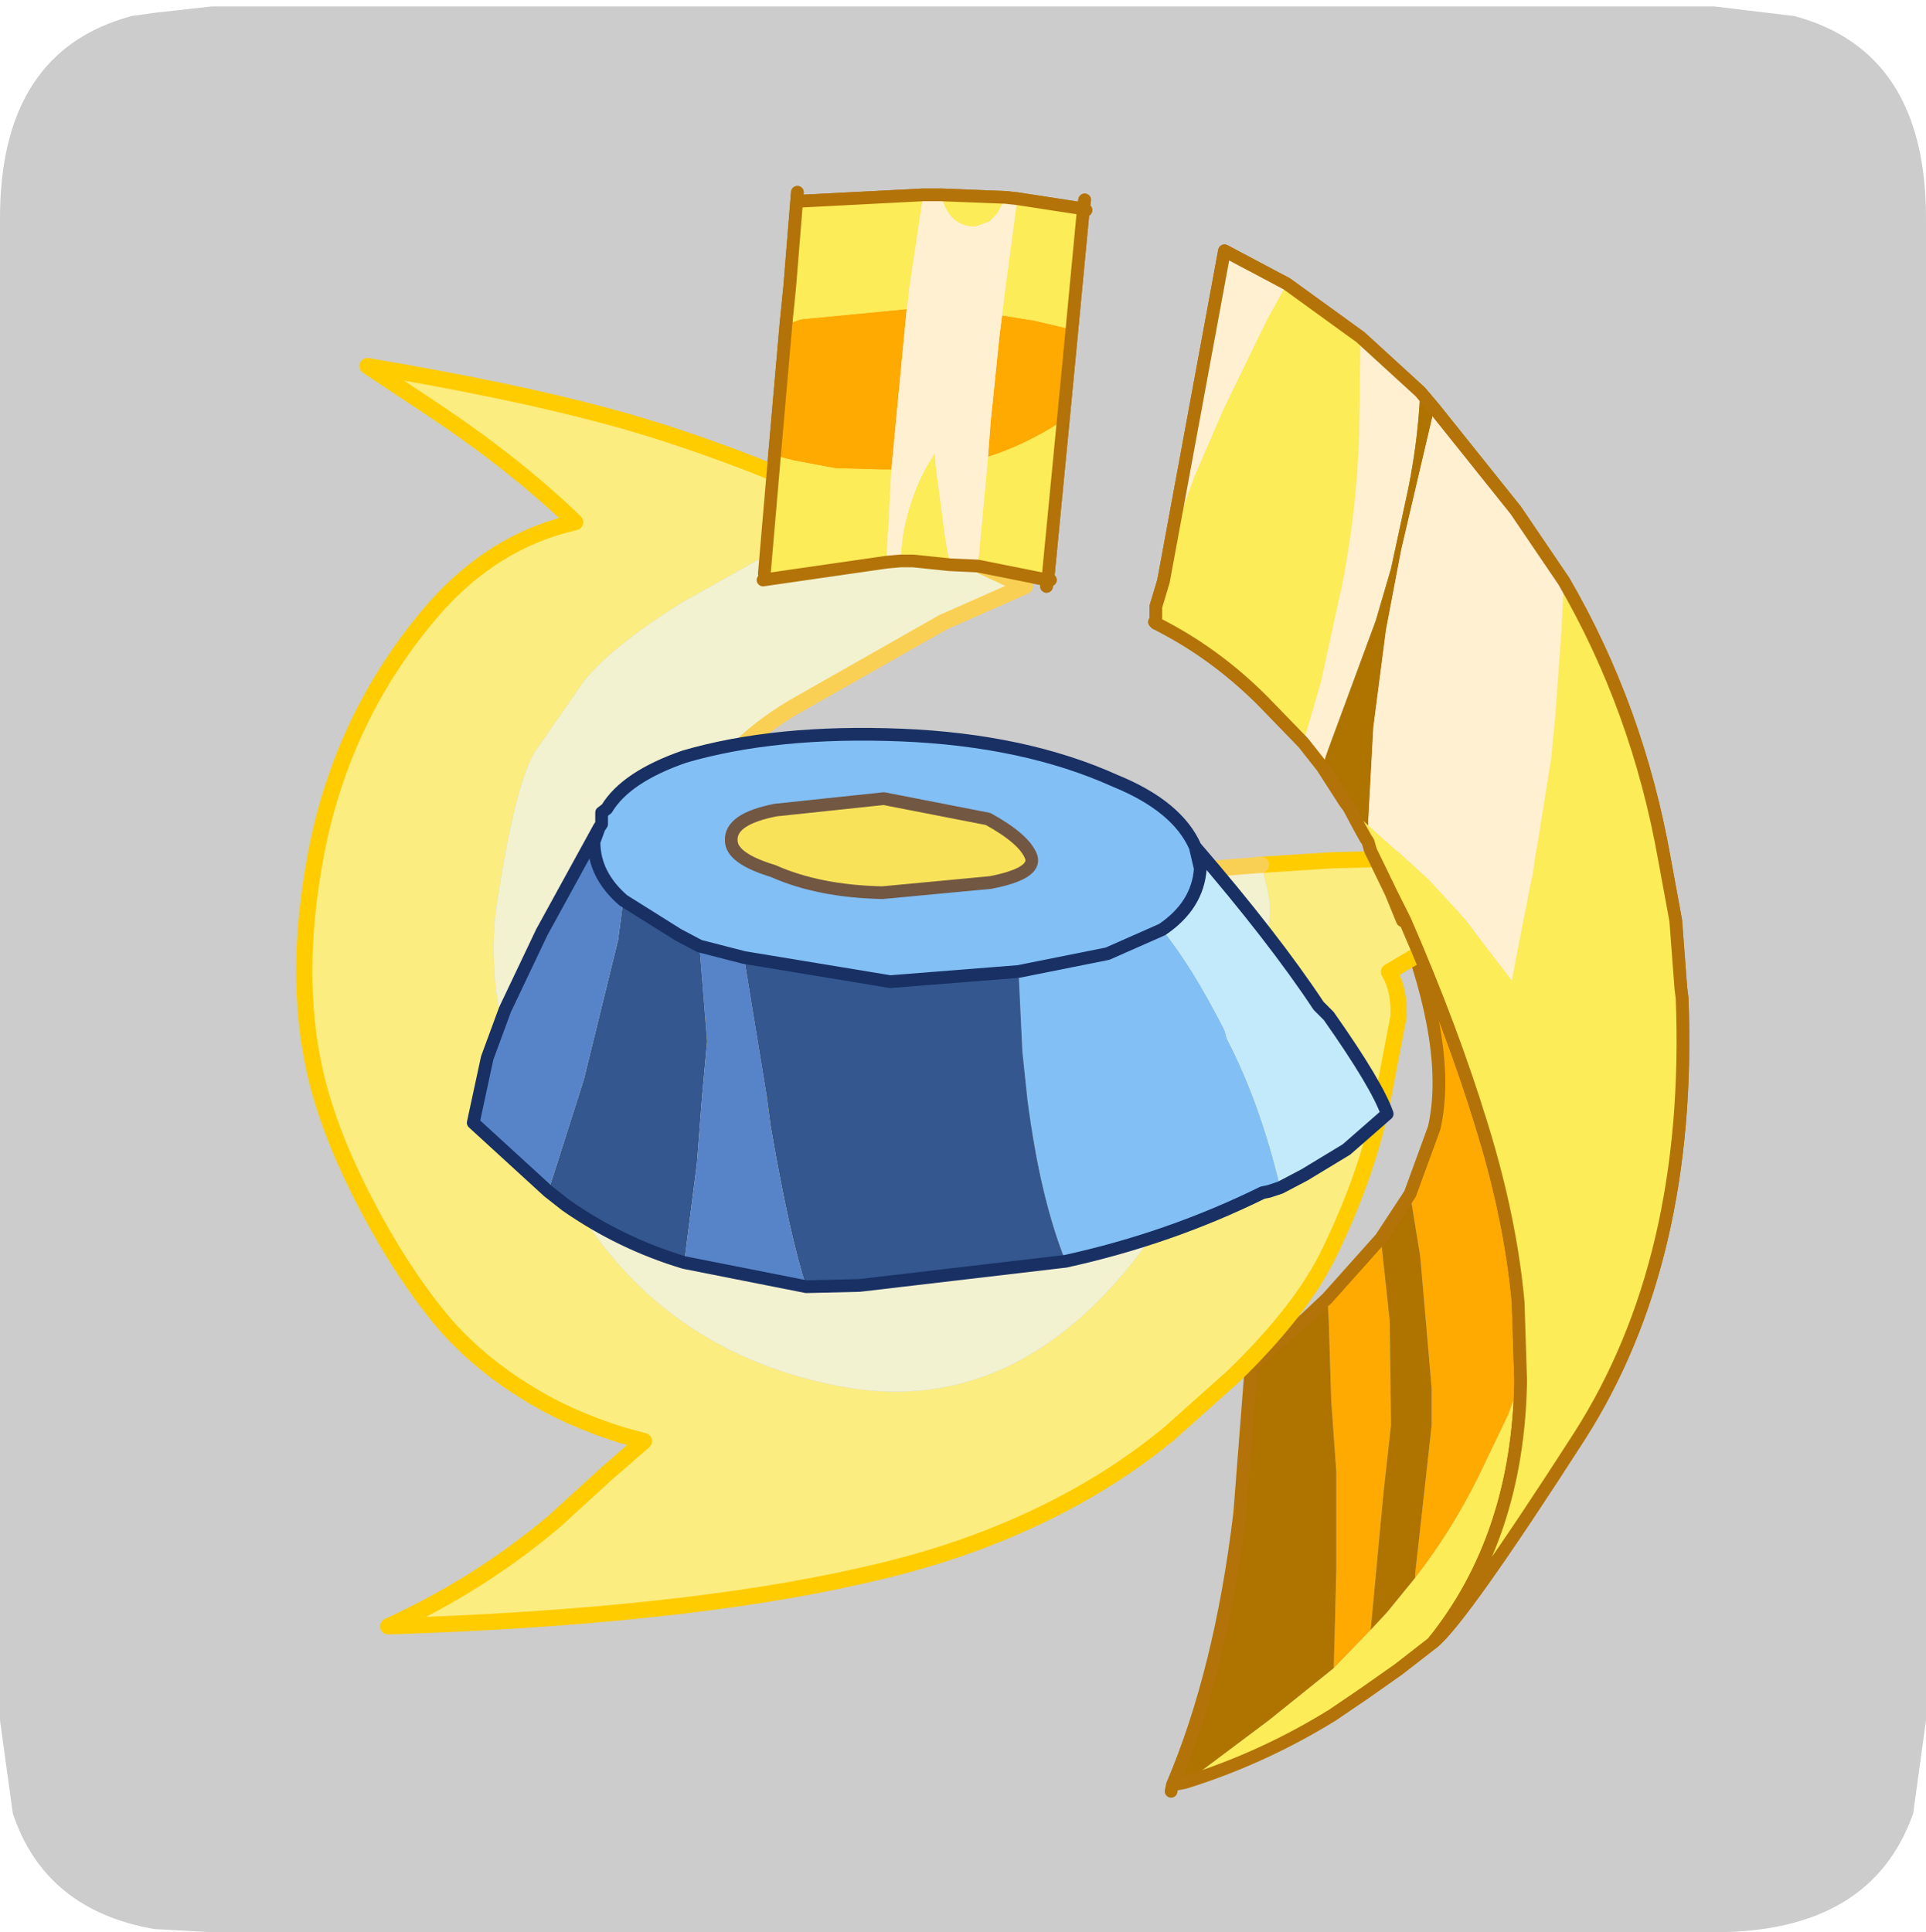 <?xml version="1.0" encoding="UTF-8" standalone="no"?>
<svg xmlns:ffdec="https://www.free-decompiler.com/flash" xmlns:xlink="http://www.w3.org/1999/xlink" ffdec:objectType="frame" height="30.1px" width="30.0px" xmlns="http://www.w3.org/2000/svg">
  <g transform="matrix(1.0, 0.0, 0.0, 1.0, 0.0, 0.0)">
    <use ffdec:characterId="1" height="30.0" transform="matrix(1.0, 0.0, 0.0, 1.0, 0.0, 0.0)" width="30.0" xlink:href="#shape0"/>
    <use ffdec:characterId="8" height="30.0" transform="matrix(1.0, 0.0, 0.0, 1.0, 0.0, 0.1)" width="30.0" xlink:href="#sprite0"/>
  </g>
  <defs>
    <g id="shape0" transform="matrix(1.0, 0.0, 0.0, 1.0, 0.0, 0.0)">
      <path d="M0.0 0.0 L30.0 0.0 30.0 30.0 0.0 30.0 0.0 0.0" fill="#33cc66" fill-opacity="0.0" fill-rule="evenodd" stroke="none"/>
    </g>
    <g id="sprite0" transform="matrix(1.0, 0.0, 0.0, 1.0, 0.0, 0.0)">
      <use ffdec:characterId="2" height="30.0" transform="matrix(1.0, 0.0, 0.0, 1.0, 0.0, 0.0)" width="30.0" xlink:href="#shape1"/>
      <filter id="filter0">
        <feColorMatrix in="SourceGraphic" result="filterResult0" type="matrix" values="0 0 0 0 1.0,0 0 0 0 1.0,0 0 0 0 1.0,0 0 0 1 0"/>
        <feConvolveMatrix divisor="25.0" in="filterResult0" kernelMatrix="1 1 1 1 1 1 1 1 1 1 1 1 1 1 1 1 1 1 1 1 1 1 1 1 1" order="5 5" result="filterResult1"/>
        <feComposite in="SourceGraphic" in2="filterResult1" operator="over" result="filterResult2"/>
      </filter>
      <use ffdec:characterId="7" filter="url(#filter0)" height="64.65" transform="matrix(0.396, 0.0, 0.0, 0.396, 1.946, 2.797)" width="61.55" xlink:href="#sprite1"/>
    </g>
    <g id="shape1" transform="matrix(1.0, 0.0, 0.0, 1.0, 0.0, 0.0)">
      <path d="M27.95 0.15 Q30.0 0.7 30.0 3.3 L30.0 26.7 29.8 28.15 Q29.15 30.0 26.7 30.0 L3.3 30.0 2.4 29.95 Q0.7 29.65 0.2 28.15 L0.0 26.7 0.0 3.3 Q0.0 0.7 2.05 0.15 L2.4 0.1 3.3 0.0 26.7 0.0 27.95 0.15" fill="#cccccc" fill-rule="evenodd" stroke="none"/>
    </g>
    <g id="sprite1" transform="matrix(1.0, 0.0, 0.0, 1.0, 6.7, 6.95)">
      <use ffdec:characterId="3" height="63.4" transform="matrix(1.0, 0.0, 0.0, 1.0, 18.15, -6.95)" width="36.7" xlink:href="#shape2"/>
      <use ffdec:characterId="5" height="77.2" transform="matrix(-0.626, -0.12, 0.12, -0.626, 43.753, 57.723)" width="80.55" xlink:href="#sprite2"/>
      <use ffdec:characterId="6" height="57.55" transform="matrix(1.0, 0.0, 0.0, 1.0, 6.75, -6.95)" width="48.1" xlink:href="#shape4"/>
    </g>
    <g id="shape2" transform="matrix(1.0, 0.0, 0.0, 1.0, -18.15, 6.95)">
      <path d="M19.45 -3.0 L19.6 -4.4 19.85 -6.3 19.85 -6.35 24.7 -6.6 24.15 -2.9 24.1 -2.4 24.05 -2.1 19.9 -1.7 19.3 -1.5 19.45 -3.0 M25.4 -6.6 L27.95 -6.5 27.6 -5.85 27.3 -5.55 26.75 -5.35 Q25.7 -5.35 25.4 -6.6 M28.4 -6.45 L31.0 -6.05 30.55 -1.3 31.0 -6.05 31.1 -6.0 30.65 -1.25 30.6 -1.15 30.45 0.7 Q30.3 1.5 30.3 2.35 L29.7 8.55 29.6 8.55 26.85 8.0 27.25 3.7 Q28.65 3.25 30.0 2.4 L30.2 2.35 29.6 8.55 30.2 2.35 30.55 -1.3 29.05 -1.65 27.8 -1.85 27.9 -2.7 28.4 -6.45 M34.15 8.6 Q34.6 6.45 35.4 4.4 L36.5 1.85 38.2 -1.65 39.0 -3.1 41.9 -1.0 41.85 2.85 Q41.75 5.9 41.15 8.9 L41.1 9.1 40.35 12.55 39.65 14.95 38.05 13.3 Q36.15 11.4 33.85 10.25 L33.85 10.2 33.85 9.6 33.85 10.2 33.8 10.2 33.8 10.05 33.85 9.5 34.0 8.35 33.85 9.6 34.15 8.6 M41.45 17.5 L42.2 18.2 44.55 20.3 45.75 21.6 46.05 21.95 47.85 24.3 48.3 21.95 48.65 20.25 49.4 15.55 49.55 14.0 49.8 10.55 49.9 8.6 Q52.8 13.6 53.85 19.5 L54.3 21.95 54.5 24.6 54.55 25.0 Q54.95 35.3 50.5 42.25 45.9 49.4 44.75 50.35 L43.4 51.4 42.05 52.35 40.8 53.2 Q38.05 54.9 35.0 55.85 L35.7 55.35 38.3 53.4 40.85 51.35 42.3 49.85 42.95 49.15 44.05 47.8 Q45.45 46.0 46.5 43.9 L47.7 41.4 48.2 40.05 48.1 36.95 Q47.8 33.65 46.65 29.95 45.5 26.2 43.65 21.95 L43.1 20.85 42.3 19.2 42.2 18.85 42.1 18.7 41.85 18.25 41.45 17.5 M44.75 50.35 Q48.1 46.2 48.2 40.05 48.1 46.2 44.75 50.35 M18.85 3.65 L19.65 3.85 21.25 4.15 23.0 4.2 23.45 4.2 23.25 7.85 18.4 8.55 18.45 8.3 18.85 3.65 18.45 8.3 18.75 3.65 18.9 1.85 19.3 -1.5 18.85 3.65 M23.8 7.8 Q23.9 5.85 24.8 4.15 L25.1 3.65 25.15 3.55 25.2 4.15 25.6 7.15 25.75 7.95 24.3 7.8 23.8 7.8" fill="#fcec58" fill-rule="evenodd" stroke="none"/>
      <path d="M19.3 -1.5 L19.9 -1.7 24.05 -2.1 23.5 3.65 23.45 4.2 23.0 4.2 21.25 4.15 19.65 3.85 18.85 3.65 19.3 -1.5 M27.25 3.7 L27.35 2.35 27.7 -1.05 27.8 -1.85 29.05 -1.65 30.55 -1.3 30.2 2.35 30.0 2.4 Q28.65 3.25 27.25 3.7 M43.1 20.85 L43.65 21.95 Q45.5 26.2 46.65 29.95 47.8 33.65 48.1 36.95 L48.2 40.05 47.7 41.4 46.5 43.9 Q45.45 46.0 44.05 47.8 L44.05 47.65 44.7 41.8 44.7 40.35 44.25 35.15 43.85 32.7 44.8 30.1 Q45.5 27.0 43.55 21.95 L43.1 20.85 M40.6 36.8 L42.7 34.45 43.05 37.7 43.1 41.8 42.8 44.5 42.3 49.85 40.85 51.35 40.95 47.45 40.95 43.65 40.75 40.85 40.65 37.65 40.6 36.8" fill="#ffaa00" fill-rule="evenodd" stroke="none"/>
      <path d="M24.7 -6.6 L24.8 -6.6 25.4 -6.6 Q25.7 -5.35 26.75 -5.35 L27.3 -5.55 27.6 -5.85 27.95 -6.5 28.4 -6.45 27.9 -2.7 27.8 -1.85 27.7 -1.05 27.35 2.35 27.25 3.7 26.85 8.0 25.75 7.95 25.6 7.15 25.2 4.15 25.15 3.55 25.1 3.65 24.8 4.15 Q23.9 5.85 23.8 7.8 L23.25 7.85 23.45 4.2 23.5 3.65 24.05 -2.1 24.1 -2.4 24.15 -2.9 24.7 -6.6 M39.0 -3.1 L38.2 -1.65 36.5 1.85 35.4 4.4 Q34.6 6.45 34.15 8.6 L36.55 -4.4 39.0 -3.1 M39.65 14.95 L40.35 12.55 41.1 9.1 41.15 8.9 Q41.75 5.9 41.85 2.85 L41.9 -1.0 44.25 1.15 Q44.15 3.35 43.65 5.55 L43.1 8.1 42.5 10.15 40.6 15.3 40.4 15.9 39.65 14.95 M42.2 18.2 L42.2 18.05 42.4 14.35 42.9 10.5 43.5 7.35 44.8 1.8 48.0 5.8 49.9 8.6 49.8 10.55 49.55 14.0 49.4 15.55 48.65 20.25 48.3 21.95 47.85 24.3 46.05 21.95 45.75 21.6 44.55 20.3 42.2 18.2" fill="#fff0d2" fill-rule="evenodd" stroke="none"/>
      <path d="M40.4 15.9 L40.6 15.3 42.5 10.15 43.1 8.1 43.65 5.55 Q44.15 3.35 44.25 1.15 L44.8 1.8 43.5 7.35 42.9 10.5 42.4 14.35 42.2 18.05 42.2 18.2 41.45 17.5 41.3 17.3 40.4 15.9 M35.0 55.85 L34.5 55.95 Q36.4 51.5 37.15 45.25 L37.6 39.45 39.7 37.65 40.6 36.8 40.65 37.65 40.75 40.85 40.95 43.65 40.95 47.45 40.85 51.35 38.3 53.4 35.7 55.35 35.0 55.85 M43.85 32.7 L44.25 35.15 44.7 40.35 44.7 41.8 44.05 47.65 44.05 47.8 42.95 49.15 42.3 49.85 42.8 44.5 43.1 41.8 43.05 37.7 42.7 34.45 43.85 32.7" fill="#af7400" fill-rule="evenodd" stroke="none"/>
      <path d="M19.75 -6.7 L19.45 -3.0 19.3 -1.5 18.85 3.65 18.45 8.3 M19.85 -6.35 L24.7 -6.6 24.8 -6.6 25.4 -6.6 27.95 -6.5 28.4 -6.45 31.0 -6.05 31.05 -6.4 M30.55 -1.3 L31.0 -6.05 31.1 -6.0 M29.7 8.55 L29.6 8.55 29.55 8.8 M34.15 8.6 L33.85 9.6 33.85 10.2 33.85 10.25 Q36.15 11.4 38.05 13.3 L39.65 14.95 40.4 15.9 41.3 17.3 41.45 17.5 41.85 18.25 42.1 18.7 42.2 18.85 42.3 19.2 43.1 20.85 43.65 21.95 Q45.5 26.2 46.65 29.95 47.8 33.65 48.1 36.95 L48.2 40.05 Q48.1 46.2 44.75 50.35 L43.4 51.4 42.05 52.35 40.8 53.2 Q38.05 54.9 35.0 55.85 L34.5 55.95 34.45 56.2 M41.9 -1.0 L39.0 -3.1 36.55 -4.4 34.15 8.6 M44.8 1.8 L44.25 1.15 41.9 -1.0 M44.8 1.8 L48.0 5.8 49.9 8.6 Q52.8 13.6 53.85 19.5 L54.3 21.95 54.5 24.6 54.55 25.0 Q54.95 35.3 50.5 42.25 45.9 49.4 44.75 50.35 M43.1 20.85 L43.55 21.95 Q45.5 27.0 44.8 30.1 L43.85 32.7 42.7 34.45 40.6 36.8 39.7 37.65 37.6 39.45 37.15 45.25 Q36.4 51.5 34.5 55.95 M33.8 10.2 L33.85 10.2 M26.85 8.0 L29.6 8.55 30.2 2.35 30.55 -1.3 M23.25 7.85 L23.8 7.8 24.3 7.8 25.75 7.95 26.85 8.0 M18.4 8.55 L23.25 7.85" fill="none" stroke="#b37309" stroke-linecap="round" stroke-linejoin="round" stroke-width="0.5"/>
    </g>
    <g id="sprite2" transform="matrix(1.0, 0.0, 0.0, 1.0, 0.5, 0.5)">
      <use ffdec:characterId="4" height="77.2" transform="matrix(1.0, 0.0, 0.0, 1.0, -0.5, -0.5)" width="80.55" xlink:href="#shape3"/>
    </g>
    <g id="shape3" transform="matrix(1.0, 0.0, 0.0, 1.0, 0.5, 0.5)">
      <path d="M19.6 56.3 L15.35 57.4 10.05 58.55 0.0 60.65 10.6 51.3 Q9.75 50.35 9.5 48.7 L9.5 43.8 Q9.5 38.95 10.95 33.6 11.95 29.8 15.35 24.95 L18.6 20.7 Q22.8 15.65 29.1 11.85 32.1 10.05 35.6 8.55 46.1 3.95 63.65 0.0 58.6 3.6 54.8 8.3 L52.15 11.85 50.3 14.2 51.65 14.3 Q55.2 14.7 58.0 15.8 61.05 16.95 63.5 18.8 65.5 20.35 67.75 22.8 72.5 28.1 74.55 32.8 77.0 38.45 77.0 46.05 77.0 54.75 72.7 62.2 69.85 67.05 65.15 69.1 69.35 71.85 74.9 74.2 L79.55 76.15 Q70.6 76.35 64.5 75.9 58.35 75.45 51.05 73.85 L48.45 73.3 57.65 65.55 Q61.5 62.0 62.8 59.5 L64.95 54.65 Q65.75 52.3 65.45 44.9 65.1 37.45 58.35 29.05 50.95 19.8 39.1 19.8 28.6 19.8 22.85 30.55 18.35 38.95 18.35 49.2 18.35 53.05 18.55 53.8 18.75 54.65 19.6 56.3" fill="#fbed80" fill-rule="evenodd" stroke="none"/>
      <path d="M48.45 73.3 L37.15 70.45 41.7 67.3 49.85 60.35 Q55.45 55.3 55.0 48.75 54.5 42.15 49.75 38.05 45.1 34.05 39.6 34.05 33.25 34.05 29.75 37.05 25.75 40.45 25.75 47.55 25.75 49.35 26.35 51.75 L27.2 54.2 19.6 56.3 Q18.75 54.65 18.55 53.8 18.35 53.05 18.35 49.2 18.35 38.95 22.85 30.55 28.6 19.8 39.1 19.8 50.95 19.8 58.35 29.05 65.1 37.45 65.45 44.9 65.75 52.3 64.95 54.65 L62.8 59.5 Q61.5 62.0 57.65 65.55 L48.45 73.3" fill="#f2f1d0" fill-rule="evenodd" stroke="none"/>
      <path d="M19.6 56.3 L15.35 57.4 10.05 58.55 0.0 60.65 10.6 51.3 Q9.75 50.35 9.5 48.7 L9.5 43.8 Q9.5 38.95 10.95 33.6 11.95 29.8 15.35 24.95 L18.6 20.7 Q22.8 15.65 29.1 11.85 32.1 10.05 35.6 8.55 46.1 3.95 63.65 0.0 58.6 3.6 54.8 8.3 L52.15 11.85 50.3 14.2 51.65 14.3 Q55.2 14.7 58.0 15.8 61.05 16.95 63.5 18.8 65.5 20.35 67.75 22.8 72.5 28.1 74.55 32.8 77.0 38.45 77.0 46.05 77.0 54.75 72.7 62.2 69.85 67.05 65.15 69.1 69.35 71.85 74.9 74.2 L79.55 76.15 Q70.6 76.35 64.5 75.9 58.35 75.45 51.05 73.85 L48.45 73.3" fill="none" stroke="#ffcc00" stroke-linecap="round" stroke-linejoin="round" stroke-width="1.0"/>
      <path d="M48.45 73.3 L37.15 70.45 41.7 67.3 49.85 60.35 Q55.45 55.3 55.0 48.75 54.5 42.15 49.75 38.05 45.1 34.05 39.6 34.05 33.25 34.05 29.75 37.05 25.75 40.45 25.75 47.55 25.75 49.35 26.35 51.75 L27.2 54.2 19.6 56.3" fill="none" stroke="#fad054" stroke-linecap="round" stroke-linejoin="round" stroke-width="1.0"/>
    </g>
    <g id="shape4" transform="matrix(1.0, 0.0, 0.0, 1.0, -6.75, 6.95)">
      <path d="M19.45 -3.0 L19.6 -4.4 19.85 -6.3 19.85 -6.35 24.7 -6.6 24.15 -2.9 24.1 -2.4 24.05 -2.1 19.9 -1.7 19.3 -1.5 19.45 -3.0 M25.4 -6.6 L27.95 -6.5 27.6 -5.85 27.3 -5.55 26.75 -5.35 Q25.7 -5.35 25.4 -6.6 M28.4 -6.45 L31.0 -6.05 30.55 -1.3 31.0 -6.05 31.1 -6.0 30.65 -1.25 30.6 -1.15 30.45 0.7 Q30.3 1.5 30.3 2.35 L29.7 8.55 29.6 8.55 26.85 8.0 27.25 3.7 Q28.65 3.25 30.0 2.4 L30.2 2.35 30.55 -1.3 29.05 -1.65 27.8 -1.85 27.9 -2.7 28.4 -6.45 M34.15 8.6 Q34.6 6.45 35.4 4.4 L36.5 1.85 38.2 -1.65 39.0 -3.1 41.9 -1.0 41.85 2.85 Q41.75 5.9 41.15 8.9 L41.1 9.1 40.35 12.55 39.65 14.95 38.05 13.3 Q36.15 11.4 33.85 10.25 L33.85 10.2 33.85 9.6 33.85 10.2 33.8 10.2 33.8 10.05 33.85 9.5 34.0 8.35 33.85 9.6 34.15 8.6 M49.9 8.6 Q52.8 13.6 53.85 19.5 L54.3 21.95 54.5 24.6 54.55 25.0 Q54.95 35.3 50.5 42.25 45.9 49.4 44.75 50.35 48.1 46.2 48.2 40.05 L48.1 36.95 Q47.8 33.65 46.65 29.95 45.5 26.2 43.65 21.95 L43.1 20.85 42.3 19.2 42.2 18.85 42.1 18.7 41.85 18.25 41.45 17.5 42.2 18.2 44.55 20.3 45.75 21.6 46.05 21.95 47.85 24.3 48.3 21.95 48.65 20.25 49.4 15.55 49.55 14.0 49.8 10.55 49.9 8.6 M18.85 3.65 L19.65 3.85 21.25 4.15 23.0 4.2 23.45 4.2 23.25 7.85 18.4 8.55 18.45 8.3 18.85 3.65 18.45 8.3 18.75 3.65 18.9 1.85 19.3 -1.5 18.85 3.65 M23.8 7.8 Q23.9 5.85 24.8 4.15 L25.1 3.65 25.15 3.55 25.2 4.15 25.6 7.15 25.75 7.95 24.3 7.8 23.8 7.8 M30.2 2.35 L29.6 8.55 30.2 2.35" fill="#fcec58" fill-rule="evenodd" stroke="none"/>
      <path d="M19.3 -1.5 L19.9 -1.7 24.05 -2.1 23.5 3.65 23.45 4.2 23.0 4.2 21.25 4.15 19.65 3.85 18.85 3.65 19.3 -1.5 M27.8 -1.85 L29.05 -1.65 30.55 -1.3 30.2 2.35 30.0 2.4 Q28.65 3.25 27.25 3.7 L27.35 2.35 27.7 -1.05 27.8 -1.85 M43.65 21.95 L43.55 21.95 43.1 20.85 43.65 21.95" fill="#ffaa00" fill-rule="evenodd" stroke="none"/>
      <path d="M24.7 -6.6 L24.8 -6.6 25.4 -6.6 Q25.7 -5.35 26.75 -5.35 L27.3 -5.55 27.6 -5.85 27.95 -6.5 28.4 -6.45 27.9 -2.7 27.8 -1.85 27.7 -1.05 27.35 2.35 27.25 3.7 26.85 8.0 25.75 7.95 25.6 7.15 25.2 4.15 25.15 3.55 25.1 3.65 24.8 4.15 Q23.9 5.85 23.8 7.8 L23.25 7.85 23.45 4.2 23.5 3.65 24.05 -2.1 24.1 -2.4 24.15 -2.9 24.7 -6.6 M39.0 -3.1 L38.2 -1.65 36.5 1.85 35.4 4.4 Q34.6 6.45 34.15 8.6 L36.55 -4.4 39.0 -3.1 M39.65 14.95 L40.35 12.55 41.1 9.1 41.15 8.9 Q41.75 5.9 41.85 2.85 L41.9 -1.0 44.25 1.15 Q44.15 3.35 43.65 5.55 L43.1 8.1 42.5 10.15 40.6 15.3 40.4 15.9 39.65 14.95 M44.8 1.8 L48.0 5.8 49.9 8.6 49.8 10.55 49.55 14.0 49.4 15.55 48.65 20.25 48.3 21.95 47.85 24.3 46.05 21.95 45.75 21.6 44.55 20.3 42.2 18.2 42.2 18.05 42.4 14.35 42.9 10.5 43.5 7.35 44.8 1.8" fill="#fff0d2" fill-rule="evenodd" stroke="none"/>
      <path d="M44.25 1.15 L44.8 1.8 43.5 7.35 42.9 10.5 42.4 14.35 42.2 18.05 42.2 18.2 41.45 17.5 41.3 17.3 40.4 15.9 40.6 15.3 42.5 10.15 43.1 8.1 43.65 5.55 Q44.15 3.35 44.25 1.15" fill="#af7400" fill-rule="evenodd" stroke="none"/>
      <path d="M19.75 -6.7 L19.45 -3.0 19.3 -1.5 18.85 3.65 18.45 8.3 M19.85 -6.35 L24.7 -6.6 24.8 -6.6 25.4 -6.6 27.95 -6.5 28.4 -6.45 31.0 -6.05 31.05 -6.4 M30.55 -1.3 L31.0 -6.05 31.1 -6.0 M29.7 8.55 L29.6 8.55 29.55 8.8 M30.2 2.35 L30.55 -1.3 M34.15 8.6 L33.85 9.6 33.85 10.2 33.85 10.25 Q36.15 11.4 38.05 13.3 L39.65 14.95 40.4 15.9 41.3 17.3 41.45 17.5 41.85 18.25 42.1 18.7 42.2 18.85 42.3 19.2 43.1 20.85 43.65 21.95 Q45.5 26.2 46.65 29.95 47.8 33.65 48.1 36.95 L48.2 40.05 Q48.1 46.2 44.75 50.35 45.9 49.4 50.5 42.25 54.95 35.3 54.55 25.0 L54.5 24.6 54.3 21.95 53.85 19.5 Q52.8 13.6 49.9 8.6 L48.0 5.8 44.8 1.8 44.25 1.15 41.9 -1.0 39.0 -3.1 36.55 -4.4 34.15 8.6 M43.55 21.95 L43.1 20.85 M33.8 10.2 L33.85 10.2 M25.75 7.95 L26.85 8.0 29.6 8.55 30.2 2.35 M23.8 7.8 L24.3 7.8 25.75 7.95 M23.25 7.85 L23.8 7.8 M18.4 8.55 L23.25 7.85" fill="none" stroke="#b37309" stroke-linecap="round" stroke-linejoin="round" stroke-width="0.5"/>
      <path d="M38.75 32.45 L38.3 32.6 38.05 32.65 Q34.4 34.45 30.3 35.35 29.3 32.85 28.8 29.0 L28.6 27.1 28.45 23.95 23.4 24.35 17.65 23.4 15.9 22.95 15.05 22.5 12.9 21.15 Q11.75 20.15 11.75 18.85 L11.95 18.3 12.05 18.15 12.05 18.1 12.05 17.95 12.05 17.7 12.25 17.55 Q13.0 16.3 15.3 15.5 18.9 14.45 23.85 14.65 28.7 14.85 32.25 16.45 34.7 17.45 35.4 19.05 L35.6 19.9 Q35.5 21.35 34.1 22.3 35.25 23.7 36.55 26.25 L36.65 26.6 Q37.95 29.1 38.75 32.45 M28.95 19.45 Q28.7 18.75 27.25 17.95 L23.15 17.15 18.9 17.6 Q17.1 17.95 17.15 18.8 17.15 19.5 18.8 20.0 20.6 20.8 23.1 20.85 L27.35 20.45 Q29.15 20.1 28.95 19.45 M28.45 23.95 L31.95 23.25 34.1 22.3 31.95 23.25 28.45 23.95" fill="#82bff5" fill-rule="evenodd" stroke="none"/>
      <path d="M28.95 19.45 Q29.15 20.1 27.35 20.45 L23.1 20.85 Q20.6 20.8 18.8 20.0 17.15 19.5 17.15 18.8 17.1 17.95 18.9 17.6 L23.15 17.15 27.25 17.95 Q28.7 18.75 28.95 19.45" fill="#f8e259" fill-rule="evenodd" stroke="none"/>
      <path d="M30.3 35.35 L22.2 36.3 20.1 36.35 Q19.45 34.4 18.7 30.05 L18.55 28.9 17.65 23.4 23.4 24.35 28.45 23.95 28.6 27.1 28.8 29.0 Q29.3 32.85 30.3 35.35 M15.3 35.4 Q12.8 34.65 10.65 33.15 L9.95 32.6 11.35 28.2 12.7 22.7 12.9 21.15 15.05 22.5 15.9 22.95 16.2 26.7 16.0 28.9 15.8 31.5 15.3 35.4" fill="#33578e" fill-rule="evenodd" stroke="none"/>
      <path d="M35.4 19.05 Q38.5 22.65 40.25 25.3 L40.65 25.7 Q42.55 28.4 42.95 29.55 L41.35 30.95 39.7 31.95 38.75 32.45 Q37.95 29.1 36.65 26.6 L36.55 26.25 Q35.25 23.7 34.1 22.3 35.5 21.35 35.6 19.9 L35.4 19.05" fill="#c3eafa" fill-rule="evenodd" stroke="none"/>
      <path d="M20.1 36.35 L15.3 35.4 15.8 31.5 16.0 28.9 16.2 26.7 15.9 22.95 17.65 23.4 18.55 28.9 18.7 30.05 Q19.45 34.4 20.1 36.35 M9.95 32.6 L7.0 29.9 7.55 27.35 8.25 25.45 9.7 22.4 11.95 18.3 11.75 18.85 Q11.75 20.15 12.9 21.15 L12.7 22.7 11.35 28.2 9.95 32.6" fill="#5784c8" fill-rule="evenodd" stroke="none"/>
      <path d="M35.4 19.05 Q38.5 22.65 40.25 25.3 L40.65 25.7 Q42.55 28.4 42.95 29.55 L41.35 30.95 39.7 31.95 38.75 32.45 38.3 32.6 38.05 32.65 Q34.4 34.45 30.3 35.35 L22.2 36.3 20.1 36.35 15.3 35.4 Q12.8 34.65 10.65 33.15 L9.95 32.6 7.0 29.9 7.55 27.35 8.25 25.45 9.7 22.4 11.95 18.3 12.05 18.15 12.05 18.1 12.05 17.95 12.05 17.7 12.25 17.55 Q13.0 16.3 15.3 15.5 18.9 14.45 23.85 14.65 28.7 14.85 32.25 16.45 34.7 17.45 35.4 19.05 L35.6 19.9 Q35.5 21.35 34.1 22.3 L31.95 23.25 28.45 23.95 23.4 24.35 17.65 23.4 15.9 22.95 15.05 22.5 12.9 21.15 Q11.75 20.15 11.75 18.85 L11.95 18.3" fill="none" stroke="#183064" stroke-linecap="round" stroke-linejoin="round" stroke-width="0.5"/>
      <path d="M28.95 19.45 Q29.15 20.1 27.35 20.45 L23.1 20.85 Q20.6 20.8 18.8 20.0 17.15 19.5 17.15 18.8 17.1 17.95 18.9 17.6 L23.15 17.15 27.25 17.95 Q28.7 18.75 28.95 19.45 Z" fill="none" stroke="#725743" stroke-linecap="round" stroke-linejoin="round" stroke-width="0.5"/>
    </g>
  </defs>
</svg>
